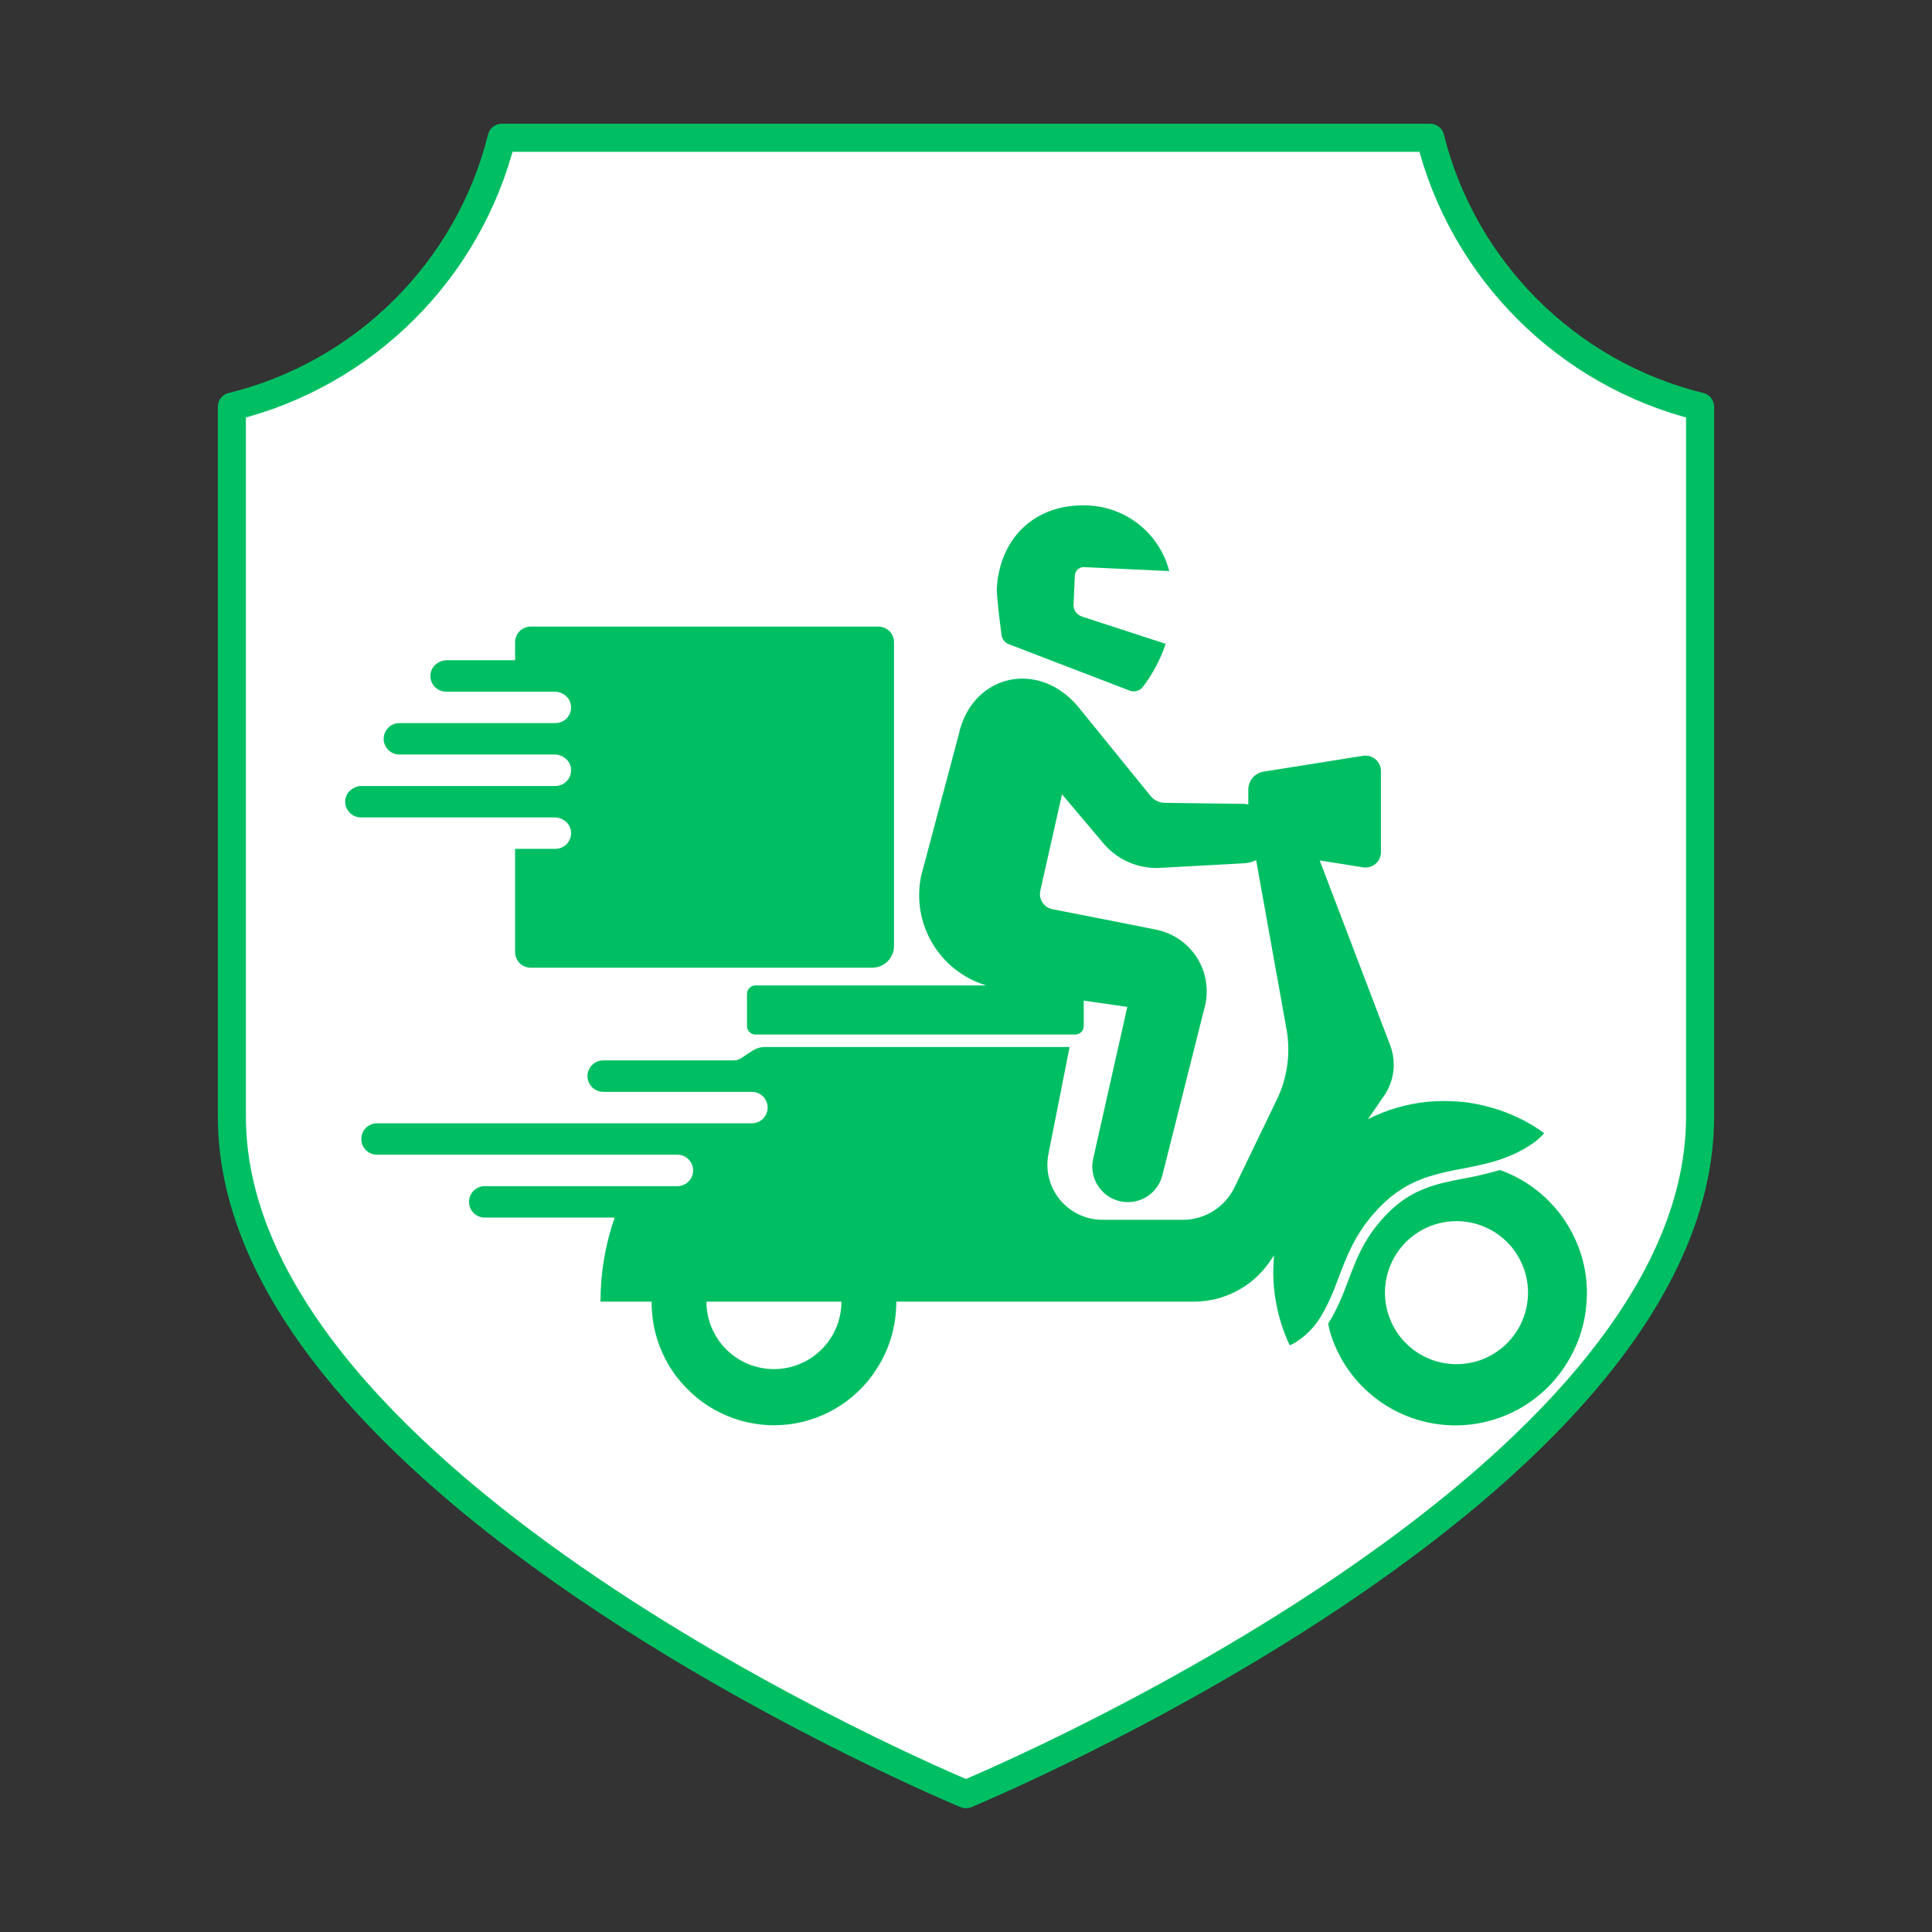 <svg xmlns="http://www.w3.org/2000/svg" xmlns:xlink="http://www.w3.org/1999/xlink" width="500" zoomAndPan="magnify" viewBox="0 0 375 375" height="500" preserveAspectRatio="xMidYMid meet" version="1.0"><rect x="0" y="0" width="375" height="375" fill="#333333" stroke="none"/><defs><clipPath id="c8615f8505"><path d="M 42 24.004 L 333 24.004 L 333 351 L 42 351 Z M 42 24.004 " clip-rule="nonzero"/></clipPath><clipPath id="7a36f2d57b"><path d="M 67 98 L 308.348 98 L 308.348 277 L 67 277 Z M 67 98 " clip-rule="nonzero"/></clipPath></defs><path fill="#ffffff" d="M 329.984 216.727 C 329.984 289.371 187.492 348.258 187.492 348.258 C 187.492 348.258 45.008 289.371 45.008 216.727 L 45.008 78.93 C 70.727 72.629 90.992 52.434 97.379 26.746 L 277.605 26.746 C 283.996 52.434 304.262 72.629 329.984 78.93 L 329.984 216.727 " fill-opacity="1" fill-rule="nonzero"/><g clip-path="url(#c8615f8505)"><path fill="#00bf63" d="M 329.984 216.727 L 327.262 216.727 C 327.262 225.355 325.145 233.832 321.379 242.105 C 314.801 256.586 303.117 270.41 289.227 282.906 C 268.395 301.656 242.656 317.41 222.156 328.43 C 211.906 333.941 202.965 338.273 196.594 341.227 C 193.406 342.703 190.863 343.836 189.121 344.594 C 188.25 344.977 187.578 345.262 187.129 345.453 C 186.902 345.551 186.73 345.621 186.617 345.668 C 186.5 345.715 186.449 345.738 186.449 345.738 L 187.492 348.258 L 188.531 345.738 L 188.438 345.699 C 186.375 344.844 150.898 329.887 116.105 306.355 C 98.711 294.594 81.496 280.68 68.738 265.438 C 62.355 257.816 57.086 249.867 53.438 241.719 C 49.781 233.562 47.734 225.223 47.73 216.727 L 47.73 78.93 L 45.008 78.93 L 45.66 81.574 C 72.367 75.023 93.387 54.078 100.023 27.398 L 97.379 26.746 L 97.379 29.469 L 277.605 29.469 L 277.605 26.746 L 274.965 27.398 C 281.605 54.078 302.625 75.023 329.336 81.574 L 329.984 78.93 L 327.262 78.93 L 327.262 216.727 L 332.707 216.727 L 332.707 78.93 C 332.707 77.672 331.852 76.582 330.629 76.285 C 305.902 70.23 286.391 50.789 280.254 26.086 C 279.949 24.871 278.855 24.023 277.605 24.023 L 97.379 24.023 C 96.129 24.023 95.039 24.871 94.738 26.086 C 88.602 50.789 69.094 70.23 44.359 76.285 C 43.141 76.582 42.285 77.672 42.285 78.93 L 42.285 216.727 C 42.285 226.254 44.625 235.512 48.652 244.363 C 55.707 259.852 67.891 274.137 82.121 286.953 C 103.477 306.168 129.516 322.078 150.246 333.227 C 170.977 344.375 186.391 350.746 186.449 350.77 C 187.113 351.043 187.867 351.043 188.531 350.77 C 188.625 350.727 224.367 335.969 260.25 311.996 C 278.191 300.004 296.184 285.715 309.793 269.688 C 316.598 261.672 322.309 253.211 326.336 244.363 C 330.367 235.512 332.707 226.254 332.707 216.727 L 329.984 216.727 " fill-opacity="1" fill-rule="nonzero"/></g><g clip-path="url(#7a36f2d57b)"><path fill="#00bf63" d="M 304.945 238.93 C 303.453 236.172 301.52 233.773 299.137 231.734 C 296.758 229.695 294.09 228.148 291.137 227.098 C 288.879 227.77 286.586 228.312 284.262 228.719 C 279.113 229.711 274.25 230.648 269.633 235.211 C 265.008 239.777 263.41 244 261.723 248.473 C 260.684 251.227 259.605 254.07 257.797 256.91 C 258.055 258.324 258.469 259.688 259.035 261.008 C 259.484 262.094 260.012 263.145 260.609 264.16 C 261.207 265.176 261.871 266.145 262.605 267.066 C 263.336 267.988 264.129 268.855 264.984 269.664 C 265.836 270.477 266.742 271.227 267.699 271.91 C 268.656 272.598 269.656 273.215 270.699 273.762 C 271.742 274.309 272.816 274.777 273.926 275.176 C 275.035 275.574 276.168 275.891 277.32 276.133 C 278.473 276.371 279.637 276.531 280.812 276.609 C 281.984 276.688 283.16 276.684 284.336 276.598 C 285.508 276.516 286.672 276.348 287.824 276.102 C 288.977 275.855 290.105 275.527 291.211 275.125 C 292.316 274.723 293.391 274.242 294.43 273.691 C 295.469 273.137 296.465 272.516 297.418 271.824 C 298.371 271.133 299.273 270.379 300.121 269.562 C 300.969 268.746 301.758 267.871 302.484 266.945 C 303.211 266.02 303.871 265.047 304.465 264.031 C 304.758 263.535 305.035 263.027 305.297 262.512 C 306.766 259.594 307.637 256.512 307.914 253.254 C 307.973 252.539 308.023 251.816 308.023 251.082 C 308.031 246.77 307.004 242.719 304.945 238.93 Z M 296.07 254.664 C 295.914 255.223 295.723 255.77 295.496 256.305 C 295.27 256.84 295.012 257.359 294.719 257.863 C 294.43 258.367 294.105 258.848 293.754 259.312 C 293.402 259.773 293.023 260.215 292.617 260.629 C 292.207 261.043 291.777 261.434 291.32 261.793 C 290.863 262.152 290.387 262.484 289.891 262.785 C 289.395 263.086 288.879 263.355 288.348 263.59 C 287.816 263.828 287.273 264.031 286.715 264.199 C 286.16 264.367 285.594 264.496 285.02 264.594 C 284.449 264.691 283.871 264.754 283.289 264.777 C 282.707 264.801 282.129 264.789 281.551 264.742 C 280.969 264.691 280.395 264.609 279.828 264.488 C 279.258 264.367 278.699 264.211 278.148 264.02 C 277.602 263.832 277.066 263.605 276.543 263.348 C 276.023 263.09 275.52 262.801 275.035 262.48 C 274.551 262.16 274.09 261.809 273.648 261.43 C 273.207 261.051 272.793 260.645 272.402 260.215 C 272.012 259.781 271.652 259.328 271.316 258.852 C 270.984 258.375 270.684 257.879 270.414 257.363 C 270.145 256.848 269.906 256.32 269.703 255.773 C 269.496 255.23 269.328 254.676 269.195 254.109 C 269.059 253.543 268.961 252.973 268.898 252.395 C 268.836 251.816 268.812 251.234 268.82 250.656 C 268.832 250.074 268.879 249.496 268.961 248.918 C 269.047 248.344 269.164 247.777 269.32 247.215 C 269.473 246.656 269.66 246.105 269.887 245.57 C 270.109 245.031 270.363 244.512 270.652 244.008 C 270.941 243.504 271.262 243.02 271.613 242.555 C 271.961 242.09 272.34 241.648 272.742 241.23 C 273.148 240.812 273.578 240.422 274.031 240.059 C 274.488 239.699 274.961 239.363 275.457 239.059 C 275.953 238.758 276.465 238.484 276.996 238.246 C 277.527 238.008 278.07 237.805 278.625 237.633 C 279.18 237.461 279.746 237.324 280.316 237.227 C 280.891 237.125 281.469 237.062 282.047 237.035 C 282.629 237.008 283.211 237.016 283.789 237.062 C 284.367 237.105 284.941 237.188 285.512 237.305 C 286.082 237.422 286.641 237.578 287.191 237.766 C 287.742 237.953 288.277 238.172 288.801 238.43 C 289.324 238.684 289.828 238.973 290.312 239.289 C 290.801 239.609 291.266 239.957 291.707 240.332 C 292.148 240.711 292.566 241.113 292.961 241.543 C 293.352 241.973 293.715 242.426 294.051 242.898 C 294.387 243.375 294.691 243.867 294.961 244.383 C 295.234 244.895 295.477 245.426 295.684 245.969 C 295.891 246.512 296.062 247.066 296.199 247.629 C 296.336 248.195 296.438 248.766 296.5 249.344 C 296.566 249.922 296.598 250.5 296.59 251.082 C 296.57 252.297 296.398 253.492 296.07 254.664 Z M 271.266 231.328 C 272.688 230.336 274.211 229.527 275.828 228.902 C 276.34 228.703 276.855 228.52 277.371 228.355 C 279.426 227.734 281.512 227.242 283.629 226.871 C 284.156 226.77 284.688 226.668 285.219 226.566 C 285.965 226.418 286.715 226.258 287.465 226.086 C 287.785 226.012 288.102 225.941 288.422 225.863 C 290.094 225.457 291.715 224.922 293.297 224.254 C 294.328 223.816 295.324 223.305 296.285 222.73 C 296.699 222.48 297.066 222.238 297.398 222.004 C 298.266 221.434 299.039 220.75 299.715 219.957 C 297.594 218.379 295.305 217.109 292.848 216.145 C 292.645 216.062 292.441 215.977 292.238 215.898 C 291.141 215.477 290.023 215.117 288.887 214.816 C 288.668 214.758 288.445 214.707 288.227 214.652 C 287.031 214.355 285.824 214.125 284.602 213.961 C 283.344 213.812 282.082 213.73 280.816 213.719 C 280.574 213.715 280.336 213.707 280.094 213.707 C 279.098 213.719 278.098 213.758 277.09 213.855 C 273.027 214.266 269.168 215.387 265.52 217.227 L 267.613 214.188 L 268.641 212.695 C 269.133 211.984 269.531 211.227 269.836 210.418 C 270.141 209.609 270.344 208.777 270.445 207.922 C 270.551 207.066 270.547 206.207 270.441 205.352 C 270.336 204.496 270.129 203.664 269.824 202.859 L 256.152 167.008 L 264.578 168.352 C 264.793 168.383 265.008 168.395 265.223 168.383 C 265.438 168.367 265.652 168.332 265.859 168.273 C 266.066 168.215 266.266 168.137 266.457 168.035 C 266.648 167.93 266.828 167.809 266.992 167.668 C 267.156 167.531 267.305 167.371 267.434 167.199 C 267.566 167.027 267.676 166.844 267.766 166.648 C 267.855 166.449 267.926 166.246 267.973 166.035 C 268.02 165.824 268.043 165.609 268.043 165.395 L 268.043 149.656 C 268.043 149.441 268.02 149.227 267.973 149.016 C 267.926 148.805 267.855 148.602 267.766 148.402 C 267.676 148.207 267.566 148.023 267.434 147.852 C 267.305 147.676 267.156 147.52 266.992 147.379 C 266.828 147.238 266.648 147.117 266.457 147.016 C 266.266 146.914 266.066 146.836 265.859 146.777 C 265.652 146.719 265.438 146.68 265.223 146.668 C 265.008 146.656 264.793 146.668 264.578 146.699 L 245.258 149.773 C 244.844 149.84 244.457 149.977 244.094 150.18 C 243.727 150.383 243.41 150.645 243.137 150.961 C 242.867 151.281 242.66 151.637 242.516 152.027 C 242.371 152.418 242.297 152.824 242.297 153.242 L 242.297 156.145 C 242.004 156.082 241.703 156.043 241.402 156.027 L 226.004 155.832 C 225.484 155.812 224.992 155.688 224.523 155.457 C 224.059 155.223 223.66 154.906 223.332 154.504 L 209.391 137.328 C 201.68 127.875 188.516 130.82 186.039 142.766 L 178.793 170.008 C 178.559 171.117 178.434 172.238 178.41 173.371 C 178.387 174.508 178.469 175.633 178.652 176.75 C 178.84 177.871 179.125 178.961 179.516 180.027 C 179.906 181.094 180.391 182.113 180.969 183.09 C 181.547 184.062 182.211 184.977 182.961 185.828 C 183.707 186.68 184.527 187.457 185.422 188.156 C 186.316 188.855 187.266 189.465 188.273 189.988 C 189.277 190.512 190.324 190.938 191.41 191.266 L 146.648 191.266 C 146.426 191.266 146.215 191.309 146.012 191.391 C 145.812 191.477 145.633 191.594 145.477 191.75 C 145.32 191.906 145.203 192.086 145.117 192.289 C 145.035 192.492 144.992 192.703 144.992 192.922 L 144.992 199.148 C 144.992 199.371 145.035 199.582 145.117 199.785 C 145.203 199.988 145.32 200.164 145.477 200.32 C 145.633 200.477 145.812 200.598 146.016 200.68 C 146.215 200.766 146.426 200.805 146.648 200.805 L 208.695 200.805 C 208.914 200.805 209.125 200.766 209.328 200.68 C 209.531 200.598 209.711 200.477 209.867 200.32 C 210.023 200.168 210.141 199.988 210.227 199.785 C 210.312 199.582 210.352 199.371 210.352 199.148 L 210.352 194.219 L 218.812 195.438 L 212.117 225.219 C 212.039 225.66 212.004 226.105 212.012 226.555 C 212.023 227.004 212.074 227.449 212.168 227.887 C 212.266 228.328 212.402 228.754 212.578 229.164 C 212.758 229.578 212.973 229.969 213.23 230.336 C 213.484 230.707 213.77 231.051 214.094 231.363 C 214.414 231.676 214.762 231.957 215.137 232.203 C 215.512 232.449 215.91 232.656 216.324 232.824 C 216.742 232.992 217.168 233.121 217.609 233.207 C 218.051 233.293 218.496 233.332 218.945 233.332 C 219.395 233.332 219.84 233.285 220.277 233.199 C 220.719 233.109 221.148 232.98 221.562 232.809 C 221.977 232.637 222.371 232.426 222.746 232.176 C 223.121 231.93 223.465 231.648 223.785 231.332 C 224.105 231.016 224.391 230.672 224.641 230.301 C 224.895 229.93 225.105 229.535 225.281 229.121 C 225.457 228.707 225.59 228.281 225.684 227.844 L 233.957 194.977 C 234.125 194.184 234.215 193.387 234.227 192.578 C 234.234 191.77 234.164 190.965 234.016 190.172 C 233.867 189.379 233.641 188.605 233.34 187.855 C 233.035 187.105 232.664 186.391 232.219 185.715 C 231.773 185.039 231.27 184.414 230.699 183.84 C 230.133 183.266 229.512 182.75 228.844 182.297 C 228.172 181.844 227.465 181.465 226.719 181.152 C 225.973 180.84 225.203 180.602 224.41 180.445 C 217.445 179.043 208.793 177.355 204.289 176.48 C 203.887 176.402 203.52 176.25 203.18 176.023 C 202.844 175.793 202.562 175.508 202.34 175.168 C 202.117 174.824 201.969 174.453 201.898 174.051 C 201.828 173.648 201.84 173.246 201.93 172.848 L 206.133 154.168 L 214.004 163.492 C 214.66 164.301 215.402 165.027 216.23 165.664 C 217.055 166.301 217.945 166.836 218.895 167.27 C 219.848 167.699 220.832 168.016 221.859 168.219 C 222.883 168.422 223.914 168.504 224.957 168.465 L 241.402 167.566 C 242.254 167.535 243.055 167.324 243.812 166.938 L 249.707 199.75 C 250.125 202.07 250.172 204.398 249.855 206.734 C 249.535 209.07 248.863 211.297 247.836 213.422 L 239.602 230.488 C 239.145 231.426 238.57 232.285 237.875 233.062 C 237.18 233.84 236.391 234.508 235.504 235.062 C 234.621 235.617 233.676 236.039 232.676 236.328 C 231.672 236.617 230.648 236.762 229.605 236.762 L 213.988 236.762 C 213.594 236.762 213.203 236.738 212.809 236.695 C 212.418 236.652 212.031 236.59 211.648 236.504 C 211.262 236.414 210.883 236.309 210.512 236.18 C 210.141 236.051 209.773 235.906 209.418 235.734 C 209.062 235.566 208.719 235.379 208.383 235.176 C 208.047 234.969 207.723 234.742 207.414 234.5 C 207.102 234.258 206.805 234 206.523 233.727 C 206.242 233.449 205.977 233.16 205.727 232.855 C 205.477 232.551 205.246 232.234 205.031 231.906 C 204.812 231.574 204.617 231.234 204.441 230.883 C 204.266 230.531 204.105 230.172 203.969 229.801 C 203.832 229.434 203.715 229.059 203.617 228.676 C 203.523 228.293 203.449 227.906 203.395 227.516 C 203.34 227.125 203.309 226.734 203.301 226.34 C 203.289 225.949 203.301 225.555 203.336 225.164 C 203.367 224.77 203.422 224.379 203.5 223.992 L 207.609 203.219 L 148.484 203.219 C 147.652 203.215 146.887 203.434 146.18 203.867 C 145.625 204.215 144.883 204.695 143.992 205.305 C 143.5 205.648 142.953 205.82 142.352 205.824 L 117.078 205.824 C 116.676 205.824 116.285 205.902 115.91 206.055 C 115.539 206.211 115.207 206.43 114.922 206.719 C 114.637 207.004 114.414 207.332 114.262 207.707 C 114.105 208.082 114.027 208.469 114.027 208.875 C 114.027 209.277 114.105 209.668 114.262 210.043 C 114.414 210.414 114.637 210.746 114.922 211.031 C 115.207 211.316 115.539 211.539 115.91 211.691 C 116.285 211.848 116.676 211.926 117.078 211.926 L 145.945 211.926 C 146.352 211.926 146.738 212.004 147.113 212.156 C 147.488 212.312 147.816 212.531 148.105 212.82 C 148.391 213.105 148.609 213.434 148.766 213.809 C 148.918 214.184 148.996 214.57 148.996 214.977 C 148.996 215.379 148.918 215.77 148.766 216.145 C 148.609 216.516 148.391 216.848 148.105 217.133 C 147.816 217.418 147.488 217.641 147.113 217.793 C 146.738 217.949 146.352 218.027 145.945 218.027 L 73.18 218.027 C 72.773 218.027 72.383 218.105 72.012 218.258 C 71.637 218.414 71.309 218.633 71.02 218.918 C 70.734 219.207 70.516 219.535 70.359 219.91 C 70.203 220.285 70.129 220.672 70.129 221.078 C 70.129 221.48 70.203 221.871 70.359 222.246 C 70.516 222.617 70.734 222.949 71.02 223.234 C 71.309 223.52 71.637 223.742 72.012 223.895 C 72.383 224.051 72.773 224.129 73.18 224.129 L 131.453 224.129 C 131.859 224.125 132.25 224.199 132.629 224.352 C 133.008 224.504 133.34 224.723 133.629 225.012 C 133.918 225.297 134.141 225.629 134.297 226.004 C 134.457 226.379 134.535 226.77 134.535 227.18 C 134.535 227.586 134.457 227.977 134.297 228.352 C 134.141 228.73 133.918 229.059 133.629 229.348 C 133.34 229.633 133.008 229.852 132.629 230.004 C 132.25 230.16 131.859 230.234 131.453 230.23 L 94.086 230.23 C 93.68 230.23 93.289 230.305 92.918 230.461 C 92.543 230.617 92.211 230.836 91.926 231.121 C 91.641 231.41 91.422 231.738 91.266 232.113 C 91.109 232.484 91.035 232.875 91.035 233.281 C 91.035 233.684 91.109 234.074 91.266 234.445 C 91.422 234.82 91.641 235.152 91.926 235.438 C 92.211 235.723 92.543 235.945 92.918 236.098 C 93.289 236.254 93.68 236.332 94.086 236.332 L 119.309 236.332 C 117.469 241.613 116.551 247.055 116.555 252.648 L 126.48 252.648 C 126.48 252.707 126.469 252.766 126.469 252.828 C 126.469 253.512 126.516 254.184 126.57 254.852 C 126.801 257.641 127.508 260.305 128.684 262.848 C 129.863 265.387 131.445 267.645 133.426 269.621 C 134.062 270.266 134.73 270.871 135.438 271.438 C 136.141 272.004 136.879 272.527 137.645 273.008 C 138.41 273.492 139.199 273.926 140.016 274.316 C 140.832 274.711 141.664 275.051 142.52 275.348 C 143.375 275.645 144.246 275.887 145.129 276.082 C 146.012 276.277 146.902 276.422 147.801 276.516 C 148.703 276.609 149.605 276.648 150.508 276.641 C 151.414 276.629 152.312 276.566 153.211 276.453 C 154.109 276.34 154.996 276.172 155.875 275.957 C 156.754 275.742 157.617 275.477 158.465 275.16 C 159.312 274.844 160.137 274.484 160.945 274.074 C 161.75 273.664 162.531 273.207 163.285 272.707 C 164.039 272.207 164.762 271.668 165.453 271.086 C 166.145 270.5 166.801 269.883 167.422 269.223 C 168.043 268.566 168.621 267.875 169.164 267.148 C 169.703 266.426 170.203 265.672 170.656 264.891 C 170.93 264.426 171.191 263.957 171.434 263.473 C 172.801 260.758 173.613 257.883 173.871 254.852 C 173.93 254.184 173.973 253.512 173.973 252.828 C 173.973 252.766 173.961 252.711 173.961 252.648 L 231.934 252.648 C 233.344 252.633 234.734 252.453 236.102 252.105 C 237.469 251.762 238.777 251.258 240.027 250.602 C 241.277 249.945 242.43 249.152 243.492 248.223 C 244.555 247.293 245.492 246.254 246.305 245.102 L 247.297 243.66 C 247.082 245.84 247.082 248.016 247.293 250.191 C 247.387 251.145 247.543 252.074 247.715 252.996 C 248.238 255.824 249.113 258.535 250.34 261.137 C 250.75 260.957 251.145 260.75 251.523 260.512 C 252.117 260.141 252.684 259.727 253.219 259.27 C 253.941 258.652 254.602 257.973 255.195 257.23 C 255.543 256.793 255.867 256.34 256.164 255.871 C 256.559 255.254 256.906 254.637 257.234 254.016 C 260.668 247.547 261.043 240.973 268.273 233.832 C 269.199 232.914 270.195 232.078 271.266 231.328 Z M 163.32 252.828 C 163.309 253.68 163.215 254.523 163.039 255.355 C 162.863 256.191 162.605 257 162.273 257.781 C 161.938 258.566 161.531 259.312 161.051 260.016 C 160.57 260.719 160.027 261.371 159.418 261.969 C 158.812 262.57 158.152 263.102 157.441 263.574 C 156.73 264.043 155.98 264.438 155.191 264.762 C 154.402 265.086 153.59 265.332 152.754 265.496 C 151.918 265.66 151.074 265.742 150.223 265.742 C 149.367 265.742 148.523 265.66 147.688 265.496 C 146.852 265.332 146.039 265.086 145.25 264.762 C 144.461 264.438 143.711 264.043 143 263.574 C 142.289 263.102 141.629 262.57 141.023 261.969 C 140.414 261.371 139.871 260.719 139.391 260.016 C 138.914 259.312 138.504 258.566 138.172 257.781 C 137.836 257 137.578 256.191 137.402 255.355 C 137.227 254.523 137.133 253.68 137.121 252.828 C 137.121 252.766 137.137 252.711 137.137 252.648 L 163.305 252.648 C 163.305 252.711 163.32 252.766 163.32 252.828 Z M 194.398 123.258 C 194.074 120.809 193.422 115.66 193.484 114.316 C 193.922 104.93 200.473 97.609 211.266 98.113 C 212.168 98.156 213.062 98.27 213.945 98.453 C 214.832 98.637 215.695 98.891 216.539 99.211 C 217.383 99.531 218.195 99.918 218.977 100.371 C 219.762 100.82 220.5 101.332 221.203 101.902 C 221.902 102.469 222.555 103.09 223.156 103.766 C 223.762 104.438 224.305 105.152 224.793 105.914 C 225.281 106.672 225.707 107.465 226.07 108.293 C 226.43 109.121 226.723 109.973 226.949 110.848 L 210.426 110.078 C 210.199 110.066 209.977 110.102 209.762 110.18 C 209.551 110.254 209.359 110.371 209.191 110.523 C 209.023 110.676 208.891 110.855 208.793 111.062 C 208.699 111.27 208.645 111.484 208.633 111.711 L 208.375 117.305 C 208.359 117.566 208.391 117.82 208.461 118.07 C 208.535 118.32 208.645 118.555 208.793 118.766 C 208.941 118.98 209.117 119.164 209.328 119.32 C 209.535 119.477 209.766 119.594 210.012 119.676 L 226.262 124.965 C 225.242 127.992 223.766 130.773 221.832 133.32 C 221.531 133.711 221.145 133.977 220.668 134.109 C 220.195 134.246 219.727 134.223 219.266 134.047 L 195.805 125.039 C 195.426 124.895 195.109 124.66 194.855 124.344 C 194.605 124.023 194.449 123.66 194.398 123.258 Z M 99.977 158.656 L 70.051 158.656 C 69.836 158.656 69.625 158.637 69.418 158.59 C 69.207 158.547 69.004 158.48 68.809 158.395 C 68.613 158.309 68.43 158.203 68.258 158.074 C 68.086 157.949 67.926 157.809 67.785 157.648 C 67.641 157.492 67.516 157.32 67.41 157.133 C 67.301 156.949 67.215 156.754 67.148 156.551 C 67.082 156.348 67.039 156.141 67.016 155.93 C 66.992 155.715 66.992 155.504 67.016 155.293 C 67.176 153.703 68.629 152.555 70.223 152.555 L 107.801 152.555 C 108.016 152.555 108.227 152.535 108.434 152.488 C 108.645 152.445 108.844 152.379 109.039 152.293 C 109.234 152.207 109.418 152.102 109.594 151.973 C 109.766 151.848 109.922 151.707 110.066 151.547 C 110.207 151.391 110.332 151.219 110.441 151.031 C 110.547 150.848 110.633 150.652 110.699 150.449 C 110.766 150.246 110.812 150.039 110.836 149.828 C 110.855 149.617 110.855 149.402 110.836 149.191 C 110.676 147.602 109.223 146.453 107.625 146.453 L 77.52 146.453 C 77.117 146.453 76.727 146.379 76.355 146.223 C 75.98 146.066 75.648 145.848 75.363 145.562 C 75.078 145.273 74.859 144.945 74.703 144.57 C 74.547 144.199 74.469 143.809 74.469 143.402 C 74.469 143 74.547 142.609 74.703 142.238 C 74.859 141.863 75.078 141.531 75.363 141.246 C 75.648 140.961 75.98 140.742 76.355 140.586 C 76.727 140.43 77.117 140.352 77.52 140.352 L 107.801 140.352 C 108.016 140.352 108.227 140.332 108.434 140.285 C 108.645 140.242 108.844 140.176 109.039 140.09 C 109.234 140.004 109.418 139.898 109.594 139.773 C 109.766 139.645 109.922 139.504 110.066 139.344 C 110.207 139.188 110.332 139.016 110.441 138.832 C 110.547 138.645 110.633 138.453 110.699 138.25 C 110.766 138.047 110.812 137.836 110.836 137.625 C 110.855 137.414 110.855 137.199 110.836 136.988 C 110.676 135.398 109.223 134.25 107.625 134.25 L 86.59 134.25 C 86.375 134.25 86.164 134.23 85.957 134.184 C 85.746 134.141 85.547 134.074 85.352 133.988 C 85.156 133.902 84.973 133.797 84.797 133.672 C 84.625 133.543 84.469 133.402 84.324 133.242 C 84.18 133.086 84.055 132.914 83.949 132.73 C 83.844 132.543 83.754 132.352 83.691 132.148 C 83.625 131.945 83.578 131.734 83.555 131.523 C 83.535 131.312 83.535 131.098 83.555 130.887 C 83.715 129.297 85.168 128.148 86.766 128.148 L 99.977 128.148 L 99.977 124.645 C 99.977 124.246 100.055 123.859 100.207 123.488 C 100.359 123.121 100.578 122.793 100.863 122.508 C 101.145 122.227 101.473 122.008 101.844 121.855 C 102.215 121.699 102.598 121.625 103 121.625 L 170.504 121.625 C 170.906 121.625 171.289 121.699 171.66 121.855 C 172.031 122.008 172.359 122.227 172.641 122.508 C 172.926 122.793 173.145 123.117 173.297 123.488 C 173.449 123.859 173.527 124.246 173.527 124.645 L 173.527 183.598 C 173.527 183.875 173.5 184.148 173.445 184.422 C 173.391 184.695 173.312 184.961 173.203 185.215 C 173.098 185.473 172.969 185.715 172.812 185.945 C 172.66 186.18 172.484 186.391 172.289 186.586 C 172.094 186.785 171.879 186.961 171.648 187.113 C 171.418 187.27 171.172 187.398 170.918 187.504 C 170.66 187.609 170.395 187.691 170.121 187.746 C 169.852 187.801 169.574 187.828 169.297 187.828 L 103 187.828 C 102.598 187.828 102.215 187.75 101.844 187.598 C 101.473 187.441 101.145 187.227 100.863 186.941 C 100.578 186.656 100.359 186.332 100.207 185.961 C 100.055 185.59 99.977 185.207 99.977 184.805 L 99.977 164.758 L 107.801 164.758 C 108.016 164.758 108.227 164.738 108.434 164.691 C 108.645 164.648 108.844 164.582 109.039 164.496 C 109.234 164.41 109.418 164.301 109.594 164.176 C 109.766 164.051 109.922 163.91 110.066 163.75 C 110.207 163.594 110.332 163.422 110.441 163.234 C 110.547 163.051 110.633 162.855 110.699 162.652 C 110.766 162.453 110.812 162.242 110.832 162.031 C 110.855 161.82 110.855 161.605 110.836 161.395 C 110.676 159.805 109.223 158.656 107.625 158.656 Z M 99.977 158.656 " fill-opacity="1" fill-rule="nonzero"/></g></svg>